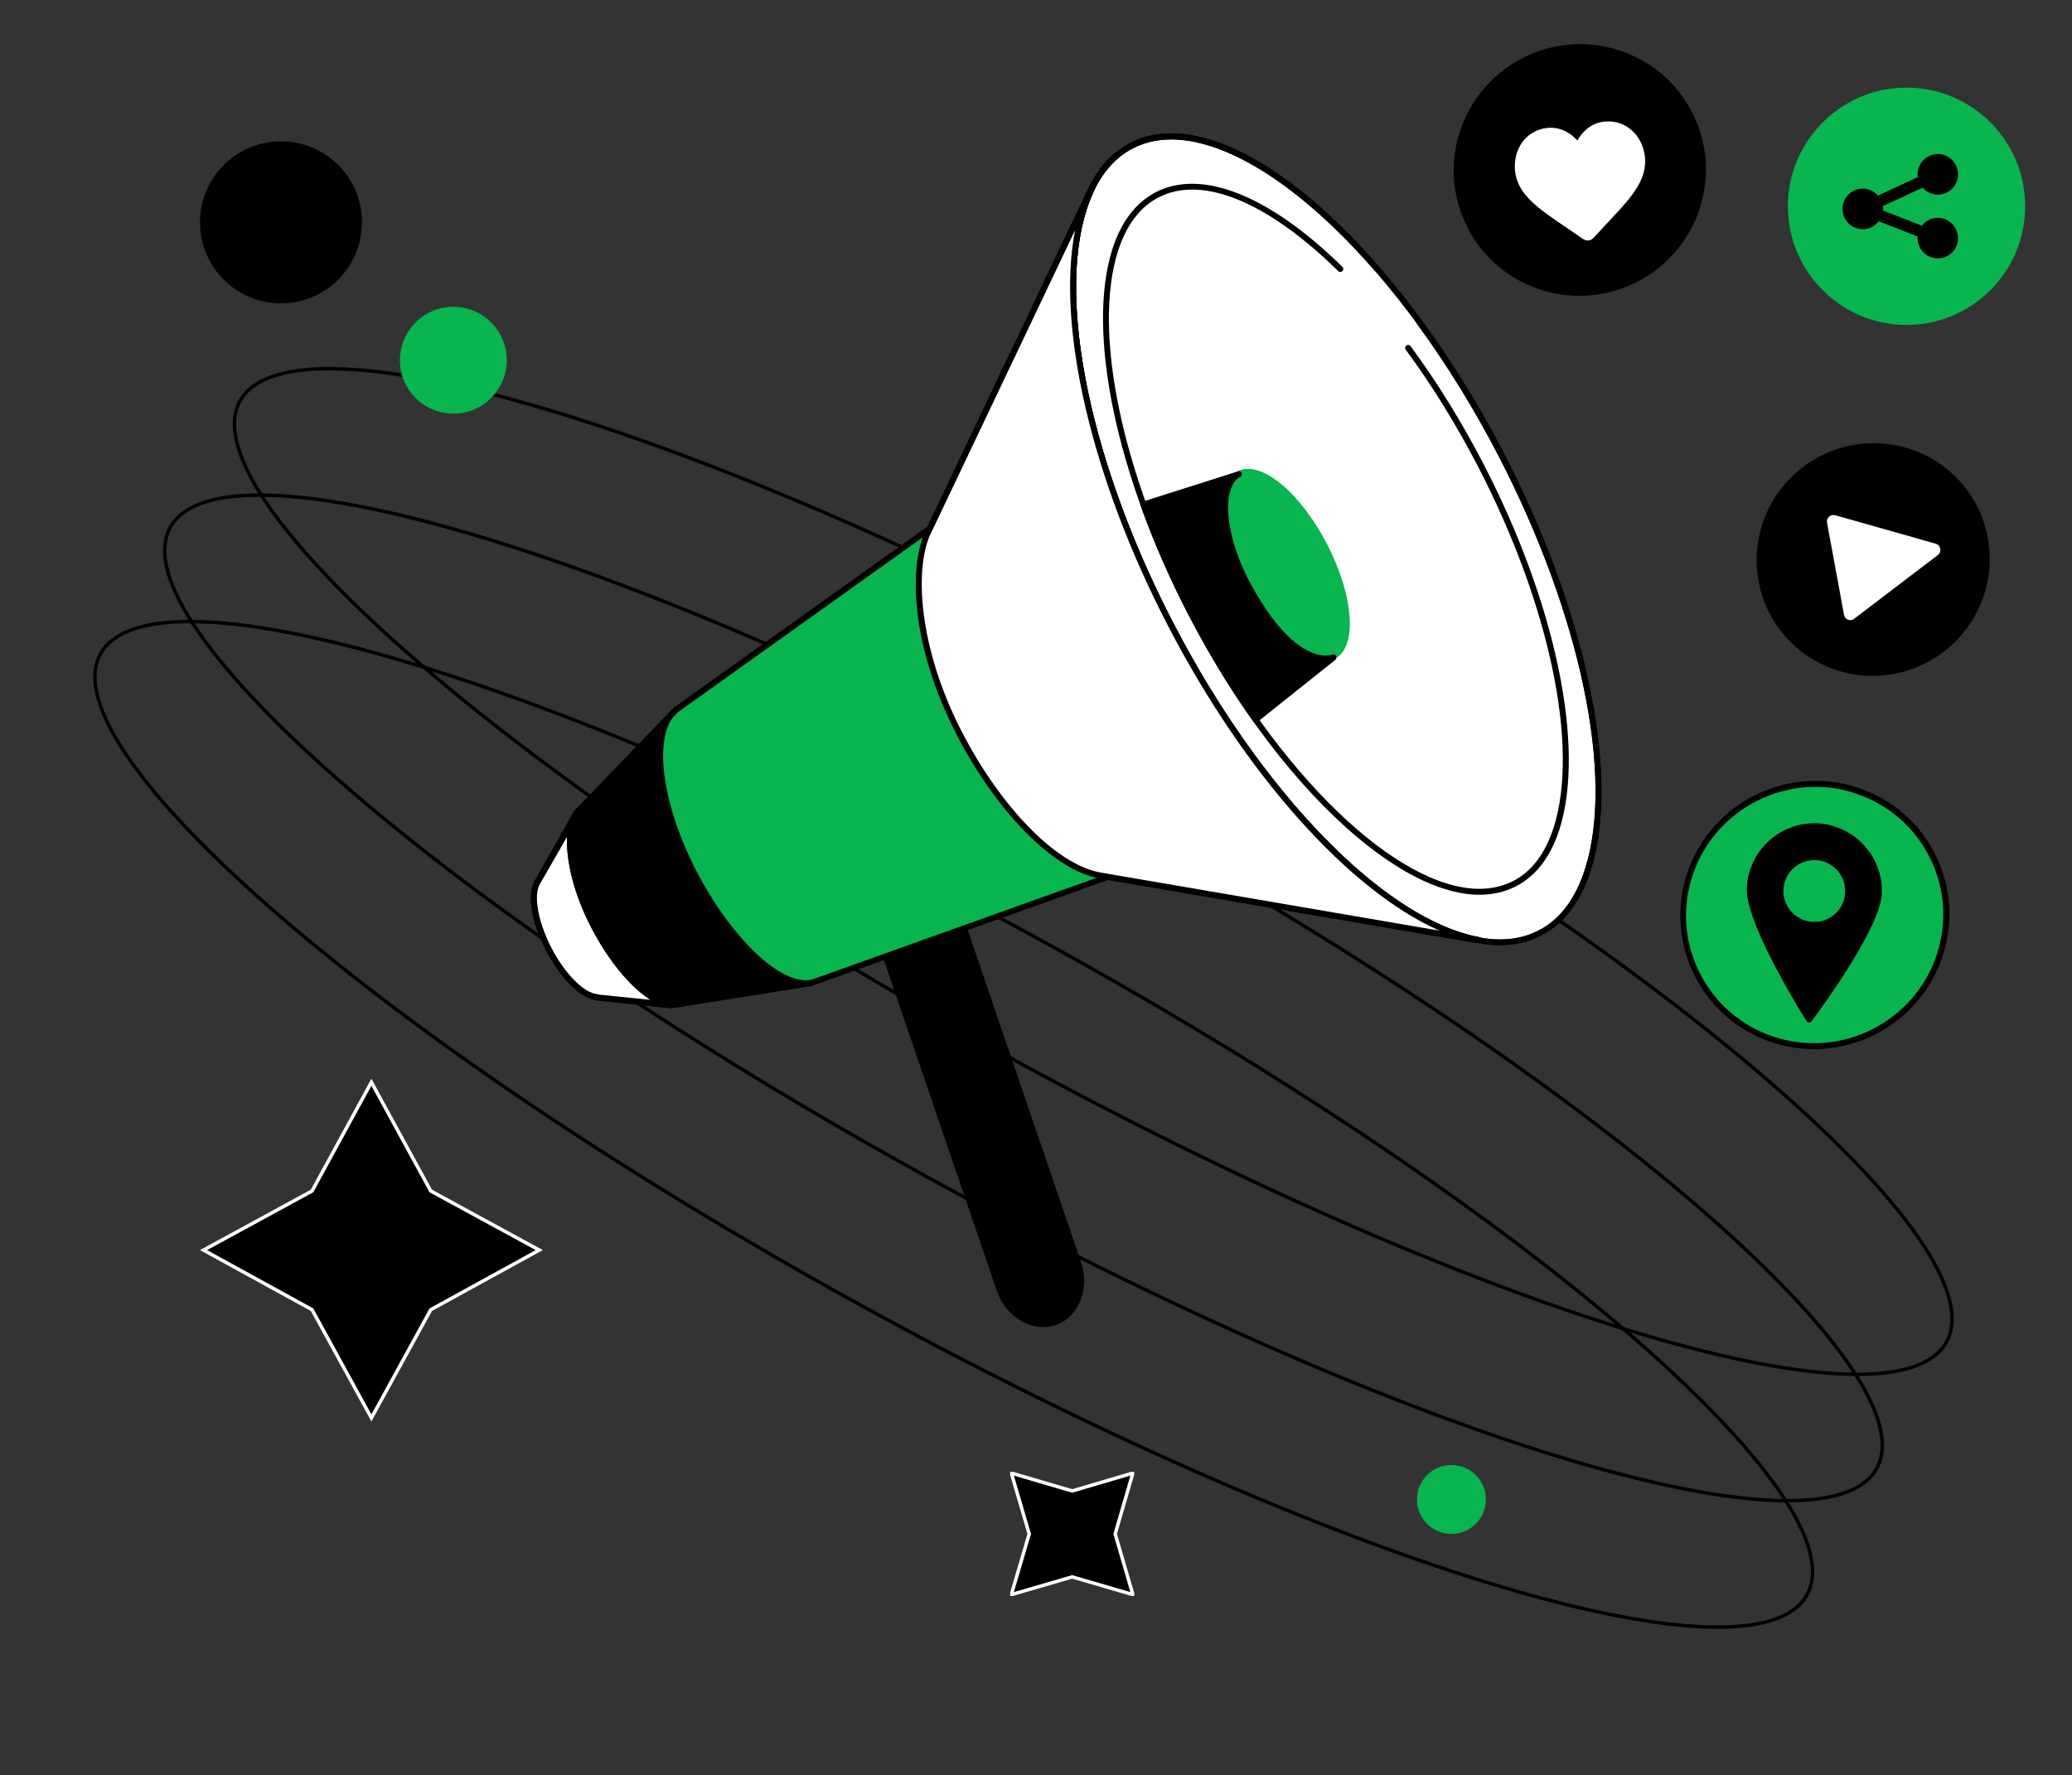<svg width="601" height="515" viewBox="0 0 601 515" fill="none" xmlns="http://www.w3.org/2000/svg">
<rect x="0" y="0" width="601" height="515" fill="#333333" stroke="none"/>
<g clip-path="url(#clip0_902_231)">
<path d="M310.999 432.535L328.6 427.349L323.464 445L328.6 462.601L310.999 457.465L293.348 462.601L298.533 445L293.348 427.349L310.999 432.535Z" fill="black" stroke="white" stroke-miterlimit="10"/>
</g>
<g clip-path="url(#clip1_902_231)">
<path d="M124.947 345.509L156.423 362.659L124.947 379.947L107.729 411.354L90.51 379.947L59.034 362.659L90.51 345.509L107.729 313.964L124.947 345.509Z" fill="black" stroke="white" stroke-miterlimit="10"/>
</g>
<path d="M564.58 389.333C562.681 392.777 559.142 395.268 554.047 396.813C548.949 398.359 542.337 398.943 534.376 398.6C518.455 397.913 497.254 393.524 472.239 385.868C422.219 370.558 357.057 342.216 288.618 304.465C220.178 266.715 161.445 226.717 121.812 192.575C101.993 175.501 86.971 159.909 77.897 146.81C73.36 140.259 70.326 134.355 68.915 129.218C67.503 124.084 67.723 119.762 69.623 116.319C71.522 112.875 75.061 110.384 80.156 108.839C85.254 107.293 91.866 106.709 99.827 107.052C115.747 107.739 136.949 112.128 161.963 119.784C211.984 135.094 277.146 163.436 345.585 201.187C414.025 238.937 472.758 278.934 512.39 313.077C532.21 330.15 547.232 345.742 556.306 358.842C560.843 365.393 563.876 371.297 565.288 376.434C566.699 381.568 566.48 385.889 564.58 389.333Z" stroke="black"/>
<path d="M544.35 426.007C542.45 429.451 538.912 431.942 533.817 433.487C528.719 435.033 522.107 435.617 514.145 435.273C498.225 434.587 477.023 430.198 452.009 422.542C401.988 407.232 336.827 378.89 268.387 341.139C199.948 303.388 141.215 263.391 101.582 229.249C81.762 212.175 66.74 196.583 57.667 183.483C53.129 176.933 50.096 171.029 48.684 165.892C47.273 160.758 47.493 156.436 49.392 152.992C51.292 149.549 54.83 147.057 59.925 145.512C65.023 143.967 71.635 143.383 79.597 143.726C95.517 144.413 116.719 148.802 141.733 156.458C191.753 171.767 256.915 200.11 325.355 237.86C393.794 275.611 452.527 315.608 492.16 349.75C511.979 366.824 527.002 382.416 536.075 395.516C540.613 402.067 543.646 407.971 545.058 413.107C546.469 418.241 546.249 422.563 544.35 426.007Z" stroke="black"/>
<path d="M524.121 462.681C522.222 466.125 518.683 468.616 513.588 470.161C508.49 471.707 501.878 472.291 493.917 471.948C477.996 471.261 456.795 466.872 431.78 459.216C381.76 443.906 316.598 415.564 248.159 377.813C179.719 340.063 120.986 300.066 81.353 265.923C61.534 248.85 46.512 233.258 37.438 220.158C32.901 213.607 29.867 207.703 28.456 202.566C27.044 197.432 27.264 193.111 29.164 189.667C31.063 186.223 34.602 183.732 39.697 182.187C44.795 180.641 51.407 180.057 59.368 180.4C75.288 181.087 96.49 185.476 121.504 193.132C171.525 208.442 236.687 236.784 305.126 274.535C373.566 312.285 432.299 352.283 471.931 386.425C491.751 403.499 506.773 419.091 515.847 432.19C520.384 438.741 523.417 444.645 524.829 449.782C526.24 454.916 526.021 459.237 524.121 462.681Z" stroke="black"/>
<circle cx="131.5" cy="104.5" r="15.5" fill="#08B54F"/>
<circle cx="421" cy="435" r="10" fill="#08B54F"/>
<circle cx="81.5" cy="64.5" r="23.5" fill="black"/>
<path d="M305.972 383.59C299.668 385.744 292.464 381.475 289.958 374.071L250.959 259.81L273.747 252.015L312.785 366.433C315.291 373.758 312.237 381.436 305.972 383.59Z" fill="black"/>
<path d="M302.565 385C300.725 385 298.845 384.569 297.044 383.668C293.403 381.866 290.505 378.498 289.096 374.345L250.097 260.084C249.941 259.653 250.175 259.144 250.645 258.987L273.434 251.192C273.669 251.113 273.904 251.113 274.099 251.231C274.295 251.348 274.452 251.505 274.53 251.74L313.568 366.159C316.191 373.914 312.902 382.101 306.207 384.412C305.071 384.804 303.818 385 302.565 385ZM252.055 260.358L290.779 373.797C292.032 377.518 294.617 380.574 297.827 382.14C300.412 383.394 303.192 383.629 305.698 382.767C311.493 380.769 314.312 373.562 311.962 366.707L273.199 253.111L252.055 260.358Z" fill="black"/>
<path d="M269.714 153.382L195.984 205.988L167.283 235.798L156.007 255.736L155.968 255.892C153.736 259.339 155.028 267.291 159.218 275.399C163.329 283.39 169.124 288.953 173.196 289.266L173.078 289.344L194.731 291.694L235.257 285.231L321.281 254.443L428.214 272.775L428.958 272.814C402.097 267.8 365.84 231.88 339.488 181.076C313.176 130.31 304.797 80.132 316.347 55.376H316.308L270.301 152.128L269.714 153.382Z" fill="#08B54F"/>
<path d="M446.729 270.603C473.157 256.873 468.046 194.629 435.315 131.577C402.584 68.525 354.626 28.541 328.199 42.271C301.771 56.001 306.882 118.245 339.613 181.297C372.344 244.349 420.302 284.333 446.729 270.603Z" fill="white"/>
<path d="M435.106 274.185C423.594 274.185 409.733 267.761 394.815 255.266C374.494 238.266 354.564 212.06 338.706 181.428C314.704 135.05 304.797 87.496 313.49 60.273C316.387 51.185 321.243 44.839 327.86 41.431C341.016 34.694 359.536 40.413 380.054 57.57C400.375 74.57 420.305 100.775 436.163 131.407C460.204 177.786 470.111 225.339 461.379 252.563C458.482 261.651 453.626 267.996 447.009 271.404C443.446 273.284 439.452 274.185 435.106 274.185ZM339.841 40.413C335.808 40.413 332.049 41.236 328.682 42.998C322.456 46.171 317.914 52.203 315.173 60.86C306.598 87.692 316.466 134.737 340.272 180.723C372.693 243.279 420.227 283.312 446.265 269.955C452.491 266.782 457.033 260.75 459.774 252.093C468.349 225.261 458.482 178.216 434.675 132.23C406.444 77.782 366.819 40.413 339.841 40.413Z" fill="black"/>
<path d="M435.106 274.185C423.594 274.185 409.733 267.761 394.815 255.266C374.494 238.265 354.564 212.06 338.706 181.428C314.704 135.05 304.797 87.496 313.49 60.273C316.387 51.185 321.243 44.839 327.86 41.431C336.67 36.887 348.181 38.023 361.142 44.682C373.554 51.067 386.984 62.388 400.062 77.39C400.375 77.743 400.336 78.291 399.984 78.605C399.631 78.918 399.083 78.879 398.77 78.526C372.223 48.051 345.362 34.42 328.682 42.998C322.456 46.171 317.914 52.203 315.173 60.86C306.598 87.692 316.466 134.737 340.272 180.723C368.464 235.132 408.128 272.54 435.067 272.54C439.1 272.54 442.859 271.717 446.226 269.955C452.452 266.782 456.994 260.75 459.735 252.093C468.31 225.261 458.442 178.216 434.636 132.23C427.549 118.52 419.561 105.632 410.986 93.92C410.712 93.529 410.791 92.98 411.182 92.706C411.574 92.432 412.122 92.51 412.396 92.902C421.049 104.692 429.037 117.658 436.202 131.446C460.204 177.785 470.111 225.339 461.379 252.563C458.482 261.65 453.626 267.996 447.009 271.404C443.446 273.284 439.452 274.185 435.106 274.185Z" fill="black"/>
<path d="M386.766 190.339C392.889 187.158 391.711 172.751 384.136 158.159C376.561 143.567 365.458 134.316 359.335 137.497C353.213 140.678 354.391 155.085 361.965 169.677C369.54 184.269 380.644 193.52 386.766 190.339Z" fill="#08B54F"/>
<path d="M384.087 191.848C377.352 191.848 367.955 183.152 361.181 170.03C355.543 159.14 353.233 147.937 355.308 141.474C356.052 139.202 357.266 137.596 358.949 136.734C365.606 133.326 377 142.61 384.909 157.847C390.548 168.737 392.858 179.94 390.782 186.403C390.039 188.675 388.825 190.281 387.141 191.143C386.201 191.613 385.183 191.848 384.087 191.848ZM362.003 137.714C361.181 137.714 360.398 137.87 359.732 138.223C358.44 138.889 357.501 140.142 356.913 141.983C354.995 148.016 357.226 158.748 362.669 169.246C369.874 183.152 380.72 192.514 386.319 189.615C387.611 188.949 388.551 187.696 389.138 185.855C391.057 179.783 388.786 169.09 383.382 158.592C377.039 146.41 367.955 137.714 362.003 137.714Z" fill="#08B54F"/>
<path d="M429.155 259.574C419.053 259.574 406.914 253.934 393.837 243.005C376.06 228.12 358.597 205.166 344.736 178.373C323.71 137.792 315.056 96.153 322.652 72.298C325.197 64.307 329.465 58.745 335.3 55.728C348.691 48.874 368.386 56.786 389.373 77.429C389.725 77.782 389.725 78.291 389.373 78.644C389.021 78.996 388.512 78.996 388.159 78.644C367.72 58.549 348.73 50.715 336.083 57.256C330.679 60.037 326.725 65.247 324.297 72.807C316.818 96.231 325.432 137.361 346.263 177.589C370.892 225.182 405.544 257.851 429.115 257.851C432.639 257.851 435.889 257.107 438.865 255.618C444.269 252.837 448.223 247.627 450.651 240.067C458.13 216.643 449.515 175.513 428.685 135.285C422.381 123.142 415.333 111.743 407.737 101.441C407.463 101.049 407.541 100.501 407.932 100.227C408.324 99.953 408.872 100.031 409.146 100.423C416.821 110.842 423.908 122.28 430.251 134.501C451.277 175.082 459.931 216.721 452.335 240.576C449.789 248.567 445.522 254.13 439.687 257.146C436.477 258.752 432.953 259.574 429.155 259.574Z" fill="black"/>
<path d="M194.771 292.517C194.732 292.517 194.693 292.517 194.693 292.517L173.04 290.167C172.923 290.167 172.805 290.128 172.688 290.05C168.224 289.344 162.586 283.704 158.474 275.791C154.089 267.448 152.797 259.3 155.185 255.462L155.224 255.344L166.501 235.367C166.54 235.289 166.579 235.249 166.619 235.21L195.319 205.401C195.359 205.362 195.398 205.323 195.437 205.284L268.97 152.794L315.487 54.984C315.604 54.789 315.761 54.632 315.996 54.554C316.231 54.475 316.466 54.475 316.662 54.593C317.092 54.789 317.288 55.298 317.092 55.729C305.306 80.994 314.625 131.211 340.233 180.645C365.88 230.157 401.628 266.821 429.155 271.874C429.585 271.953 429.898 272.344 429.859 272.814C429.82 273.245 429.429 273.559 428.998 273.598L428.254 273.559C428.215 273.559 428.176 273.559 428.136 273.559L321.399 255.266L235.571 285.976C235.532 285.976 235.454 286.015 235.414 286.015L194.889 292.478C194.85 292.517 194.81 292.517 194.771 292.517ZM173.667 288.522L194.771 290.794L235.101 284.331L321.086 253.581C321.243 253.542 321.36 253.503 321.517 253.542L417.604 269.994C391.644 258.595 361.298 224.947 338.784 181.468C316.427 138.301 306.442 94.469 311.924 66.775L270.497 153.735C270.419 153.852 270.341 153.97 270.223 154.048L196.572 206.655L167.989 236.307L156.712 256.284C156.712 256.323 156.673 256.363 156.673 256.363C154.637 259.535 156.008 267.37 159.962 275.008C163.839 282.49 169.438 288.13 173.275 288.404C173.432 288.404 173.549 288.444 173.667 288.522Z" fill="black"/>
<path d="M269.83 153.069L316.308 55.337H316.347C304.796 80.093 313.214 130.271 339.487 181.037C365.839 231.881 402.097 267.8 429.035 272.736L428.291 272.697L321.515 254.404L319.048 253.973C306.636 251.779 290.074 235.641 278.209 212.608C266.032 188.988 263.879 165.447 269.282 154.244L269.83 153.069Z" fill="white"/>
<path d="M429.036 273.598C429.036 273.598 428.997 273.598 429.036 273.598L428.253 273.558C428.214 273.558 428.174 273.558 428.135 273.558L321.359 255.266L318.892 254.835C305.775 252.524 289.134 235.719 277.427 213.039C264.153 187.265 263.487 164.311 268.499 153.891L269.087 152.716L315.564 55.024C315.681 54.828 315.838 54.671 316.073 54.593C316.308 54.514 316.543 54.514 316.739 54.632C317.169 54.828 317.365 55.337 317.169 55.768C305.384 81.033 314.702 131.25 340.31 180.684C365.957 230.196 401.705 266.86 429.232 271.913C429.662 271.992 429.976 272.383 429.936 272.853C429.819 273.245 429.467 273.598 429.036 273.598ZM311.844 66.775L270.614 153.46L270.026 154.635C265.054 164.977 266.502 188.087 278.954 212.217C290.426 234.466 306.597 250.918 319.205 253.111L321.672 253.542L417.563 269.994C391.603 258.595 361.258 224.947 338.744 181.467C316.386 138.301 306.402 94.469 311.844 66.775Z" fill="black"/>
<path d="M193.596 292.4C193.557 292.4 193.518 292.4 193.518 292.4L173 290.206C172.883 290.206 172.766 290.167 172.648 290.089C168.184 289.384 162.546 283.743 158.435 275.831C154.088 267.448 152.796 259.3 155.185 255.462L155.224 255.344L166.501 235.367C166.736 234.936 167.245 234.819 167.675 235.054C168.106 235.289 168.224 235.798 167.989 236.229L156.712 256.284C156.712 256.323 156.673 256.363 156.673 256.363C154.637 259.535 156.007 267.37 159.962 275.008C163.838 282.49 169.437 288.13 173.275 288.404C173.392 288.404 173.549 288.444 173.627 288.522L193.674 290.676C194.144 290.716 194.497 291.146 194.418 291.616C194.379 292.047 194.027 292.4 193.596 292.4Z" fill="black"/>
<path d="M194.966 291.538C188.31 291.068 178.991 281.628 172.217 268.584C165.052 254.756 163.368 240.459 167.753 235.367L156.046 255.736L155.968 255.892C153.736 259.339 155.028 267.291 159.218 275.399C163.329 283.39 169.124 288.953 173.196 289.266L173.078 289.344L194.966 291.538Z" fill="white"/>
<path d="M194.967 292.4C194.927 292.4 194.927 292.4 194.888 292.4C194.732 292.4 194.536 292.36 194.379 292.36L173 290.206C172.883 290.206 172.766 290.167 172.648 290.088C168.184 289.383 162.546 283.743 158.435 275.83C154.088 267.448 152.796 259.3 155.185 255.461L155.224 255.344L165.522 237.404C165.913 236.385 166.422 235.484 167.049 234.74C167.323 234.387 167.832 234.348 168.184 234.583C168.537 234.857 168.654 235.327 168.419 235.719L166.971 238.187C164.66 244.415 166.931 256.636 172.883 268.074C179.344 280.57 188.154 289.697 194.458 290.519L194.927 290.559C195.397 290.598 195.75 291.029 195.71 291.499C195.75 292.047 195.397 292.4 194.967 292.4ZM173.627 288.522L188.584 290.049C182.828 286.367 176.485 278.768 171.434 268.975C166.54 259.535 164.112 249.742 164.504 242.692L156.712 256.284C156.712 256.323 156.673 256.362 156.673 256.362C154.637 259.535 156.007 267.369 159.962 275.008C163.838 282.489 169.437 288.13 173.275 288.404C173.392 288.404 173.549 288.443 173.627 288.522Z" fill="black"/>
<path d="M233.808 285.388L235.531 285.035C226.212 286.994 211.489 272.892 201.113 252.876C190.502 232.429 188.505 212.021 196.023 205.988L195.044 206.968L167.831 235.249C163.368 240.263 165.012 254.639 172.217 268.544C179.147 281.941 188.975 291.499 195.671 291.459L233.808 285.388Z" fill="black"/>
<path d="M195.632 292.36C188.506 292.36 178.6 282.764 171.434 268.975C164.151 254.874 162.311 240.146 167.166 234.701L193.87 206.968C194.34 206.341 194.888 205.793 195.476 205.323C195.828 205.048 196.337 205.088 196.65 205.401C196.964 205.753 196.964 206.263 196.65 206.576L195.123 208.182C189.681 215.468 192.382 234.113 201.897 252.484C212.156 272.305 226.487 285.897 235.257 284.252L235.375 284.213C235.845 284.135 236.275 284.409 236.393 284.879C236.471 285.349 236.197 285.78 235.727 285.897C235.688 285.897 235.649 285.897 235.61 285.936L234.004 286.25H233.965L195.828 292.321C195.75 292.321 195.671 292.36 195.632 292.36ZM191.599 211.825L168.459 235.876C164.151 240.733 166.109 254.913 173.001 268.192C179.735 281.197 189.25 290.598 195.632 290.637L229.306 285.27C220.222 282.058 209.023 269.955 200.37 253.307C192.147 237.443 188.976 221.304 191.599 211.825Z" fill="black"/>
<path d="M359.341 137.479C353.194 140.612 354.094 155.145 361.925 169.638C375.042 193.885 385.497 191.025 386.711 190.594C386.75 190.594 386.75 190.634 386.711 190.634L364.196 208.77C357.579 199.486 351.275 189.145 345.48 177.981C339.959 167.288 335.3 156.633 331.619 146.292L359.341 137.479Z" fill="black"/>
<path d="M364.196 209.631C364.157 209.631 364.118 209.631 364.079 209.631C363.844 209.592 363.648 209.475 363.491 209.279C356.717 199.76 350.413 189.341 344.736 178.412C339.293 167.914 334.595 157.221 330.836 146.645C330.758 146.41 330.758 146.174 330.875 145.979C330.992 145.783 331.149 145.626 331.384 145.548L359.106 136.734C359.537 136.617 360.006 136.813 360.163 137.243C360.32 137.674 360.163 138.144 359.772 138.34C358.44 139.006 357.461 140.338 356.874 142.297C354.955 148.446 357.305 159.336 362.747 169.325C375.551 192.984 385.418 190.281 386.475 189.889C386.867 189.733 387.337 189.928 387.533 190.281C387.728 190.634 387.65 191.143 387.337 191.417L364.744 209.436C364.588 209.553 364.392 209.631 364.196 209.631ZM332.754 146.84C336.474 157.064 341.016 167.405 346.263 177.59C351.745 188.166 357.853 198.233 364.392 207.516L383.93 191.77C379.467 191.574 371.048 188.244 361.181 170.03C355.464 159.493 353.115 148.368 355.19 141.67C355.464 140.808 355.778 140.064 356.169 139.359L332.754 146.84Z" fill="black"/>
<path d="M475.186 81.597C493.086 72.194 500.01 50.116 490.65 32.285C481.29 14.454 459.192 7.623 441.292 17.027C423.392 26.43 416.468 48.508 425.828 66.339C435.188 84.17 457.286 91.001 475.186 81.597Z" fill="black"/>
<path d="M441.567 41.235C443.29 38.885 445.835 37.436 448.733 37.122C450.925 36.887 452.961 37.357 454.88 38.532C455.859 39.12 456.72 39.864 457.543 40.765C458.13 39.708 458.835 38.767 459.657 37.984C461.262 36.417 463.181 35.516 465.334 35.281C468.232 34.968 471.051 35.83 473.244 37.749C475.397 39.629 476.768 42.371 477.12 45.466C477.473 48.639 476.611 51.694 474.418 55.063C472.461 58.079 469.485 61.212 466.039 64.894C464.865 66.148 463.533 67.558 462.163 69.047C461.81 69.438 461.301 69.713 460.753 69.752C460.205 69.83 459.696 69.673 459.226 69.36C457.543 68.185 455.937 67.088 454.528 66.148C450.377 63.328 446.775 60.899 444.191 58.392C441.293 55.611 439.805 52.791 439.453 49.618C439.14 46.523 439.884 43.546 441.567 41.235Z" fill="white"/>
<path d="M576.735 83.593C589.839 70.483 589.839 49.228 576.735 36.118C563.631 23.009 542.385 23.009 529.28 36.118C516.176 49.228 516.176 70.483 529.28 83.593C542.385 96.702 563.631 96.702 576.735 83.593Z" fill="#08B54F"/>
<path d="M553.001 94.273C534.05 94.273 518.584 78.84 518.584 59.842C518.584 40.883 534.011 25.411 553.001 25.411C571.992 25.411 587.419 40.844 587.419 59.842C587.419 78.801 571.992 94.273 553.001 94.273ZM553.001 27.134C534.99 27.134 520.307 41.784 520.307 59.842C520.307 77.861 534.951 92.55 553.001 92.55C571.013 92.55 585.696 77.9 585.696 59.842C585.696 41.823 571.052 27.134 553.001 27.134Z" fill="#08B54F"/>
<path d="M562.085 63.171C560.206 63.171 558.561 64.072 557.465 65.482L546.149 61.056C546.149 60.899 546.188 60.782 546.188 60.625C546.188 60.351 546.149 60.077 546.11 59.803L557.7 54.436C558.757 55.651 560.323 56.434 562.085 56.473C565.296 56.473 567.958 53.849 567.958 50.597C567.958 47.346 565.335 44.683 562.085 44.683C558.874 44.683 556.212 47.307 556.212 50.558C556.212 50.833 556.251 51.107 556.29 51.381L544.7 56.747C543.643 55.533 542.077 54.75 540.315 54.71C537.104 54.71 534.441 57.335 534.441 60.586C534.441 63.837 537.065 66.501 540.315 66.501C542.194 66.501 543.839 65.6 544.935 64.19L556.251 68.616C556.251 68.773 556.212 68.89 556.212 69.047C556.212 72.298 558.835 74.962 562.085 74.962C565.296 74.962 567.958 72.337 567.958 69.086C567.919 65.835 565.296 63.211 562.085 63.171Z" fill="black"/>
<path d="M562.53 189.993C577.896 179.322 581.757 158.283 571.153 142.999C560.548 127.715 539.495 123.975 524.128 134.645C508.762 145.315 504.901 166.355 515.505 181.639C526.11 196.923 547.163 200.663 562.53 189.993Z" fill="black"/>
<path d="M534.874 178.373L529.941 151.619C529.706 150.248 530.959 149.112 532.29 149.465L561.461 157.73C562.949 158.161 563.301 160.08 562.087 161.02L537.811 179.509C536.754 180.371 535.148 179.783 534.874 178.373Z" fill="white"/>
<path d="M542.998 299.582C561.975 290.34 569.915 267.553 560.734 248.686C551.553 229.819 528.726 222.016 509.75 231.258C490.774 240.499 482.833 263.286 492.015 282.153C501.196 301.02 524.022 308.823 542.998 299.582Z" fill="#08B54F"/>
<path d="M526.181 304.347C522.108 304.347 517.958 303.72 513.925 302.349C504.058 299.059 496.07 292.165 491.45 282.842C486.83 273.559 486.125 263.022 489.453 253.151C496.344 232.821 518.506 221.735 538.906 228.512C548.773 231.802 556.761 238.696 561.381 248.019C566.002 257.303 566.706 267.84 563.378 277.711C557.818 294.006 542.508 304.347 526.181 304.347ZM526.572 228.277C510.949 228.277 496.305 238.148 491.019 253.738C487.848 263.178 488.513 273.245 492.938 282.098C497.362 290.99 504.998 297.61 514.434 300.743C533.933 307.206 555.116 296.63 561.694 277.202C564.866 267.761 564.2 257.694 559.776 248.842C555.351 239.95 547.716 233.33 538.28 230.196C534.403 228.865 530.449 228.277 526.572 228.277Z" fill="black"/>
<path d="M545.838 259.261C545.446 268.78 529.354 291.029 525.516 296.239C525.125 296.787 524.303 296.748 523.95 296.16C521.523 292.243 513.496 279.082 509.306 268.427C507.622 264.197 506.565 260.358 506.683 257.655C507.113 246.844 516.237 238.422 527.043 238.853C537.85 239.362 546.269 248.45 545.838 259.261Z" fill="black"/>
<path d="M532.593 264.827C536.095 261.324 536.095 255.644 532.593 252.141C529.091 248.638 523.414 248.638 519.913 252.141C516.411 255.644 516.411 261.324 519.913 264.827C523.414 268.33 529.091 268.33 532.593 264.827Z" fill="#08B54F"/>
<defs>
<clipPath id="clip0_902_231">
<rect width="36" height="36" fill="white" transform="translate(293 427)"/>
</clipPath>
<clipPath id="clip1_902_231">
<rect width="70.326" height="70.326" fill="white" transform="translate(107.729 313) rotate(45)"/>
</clipPath>
</defs>
</svg>
